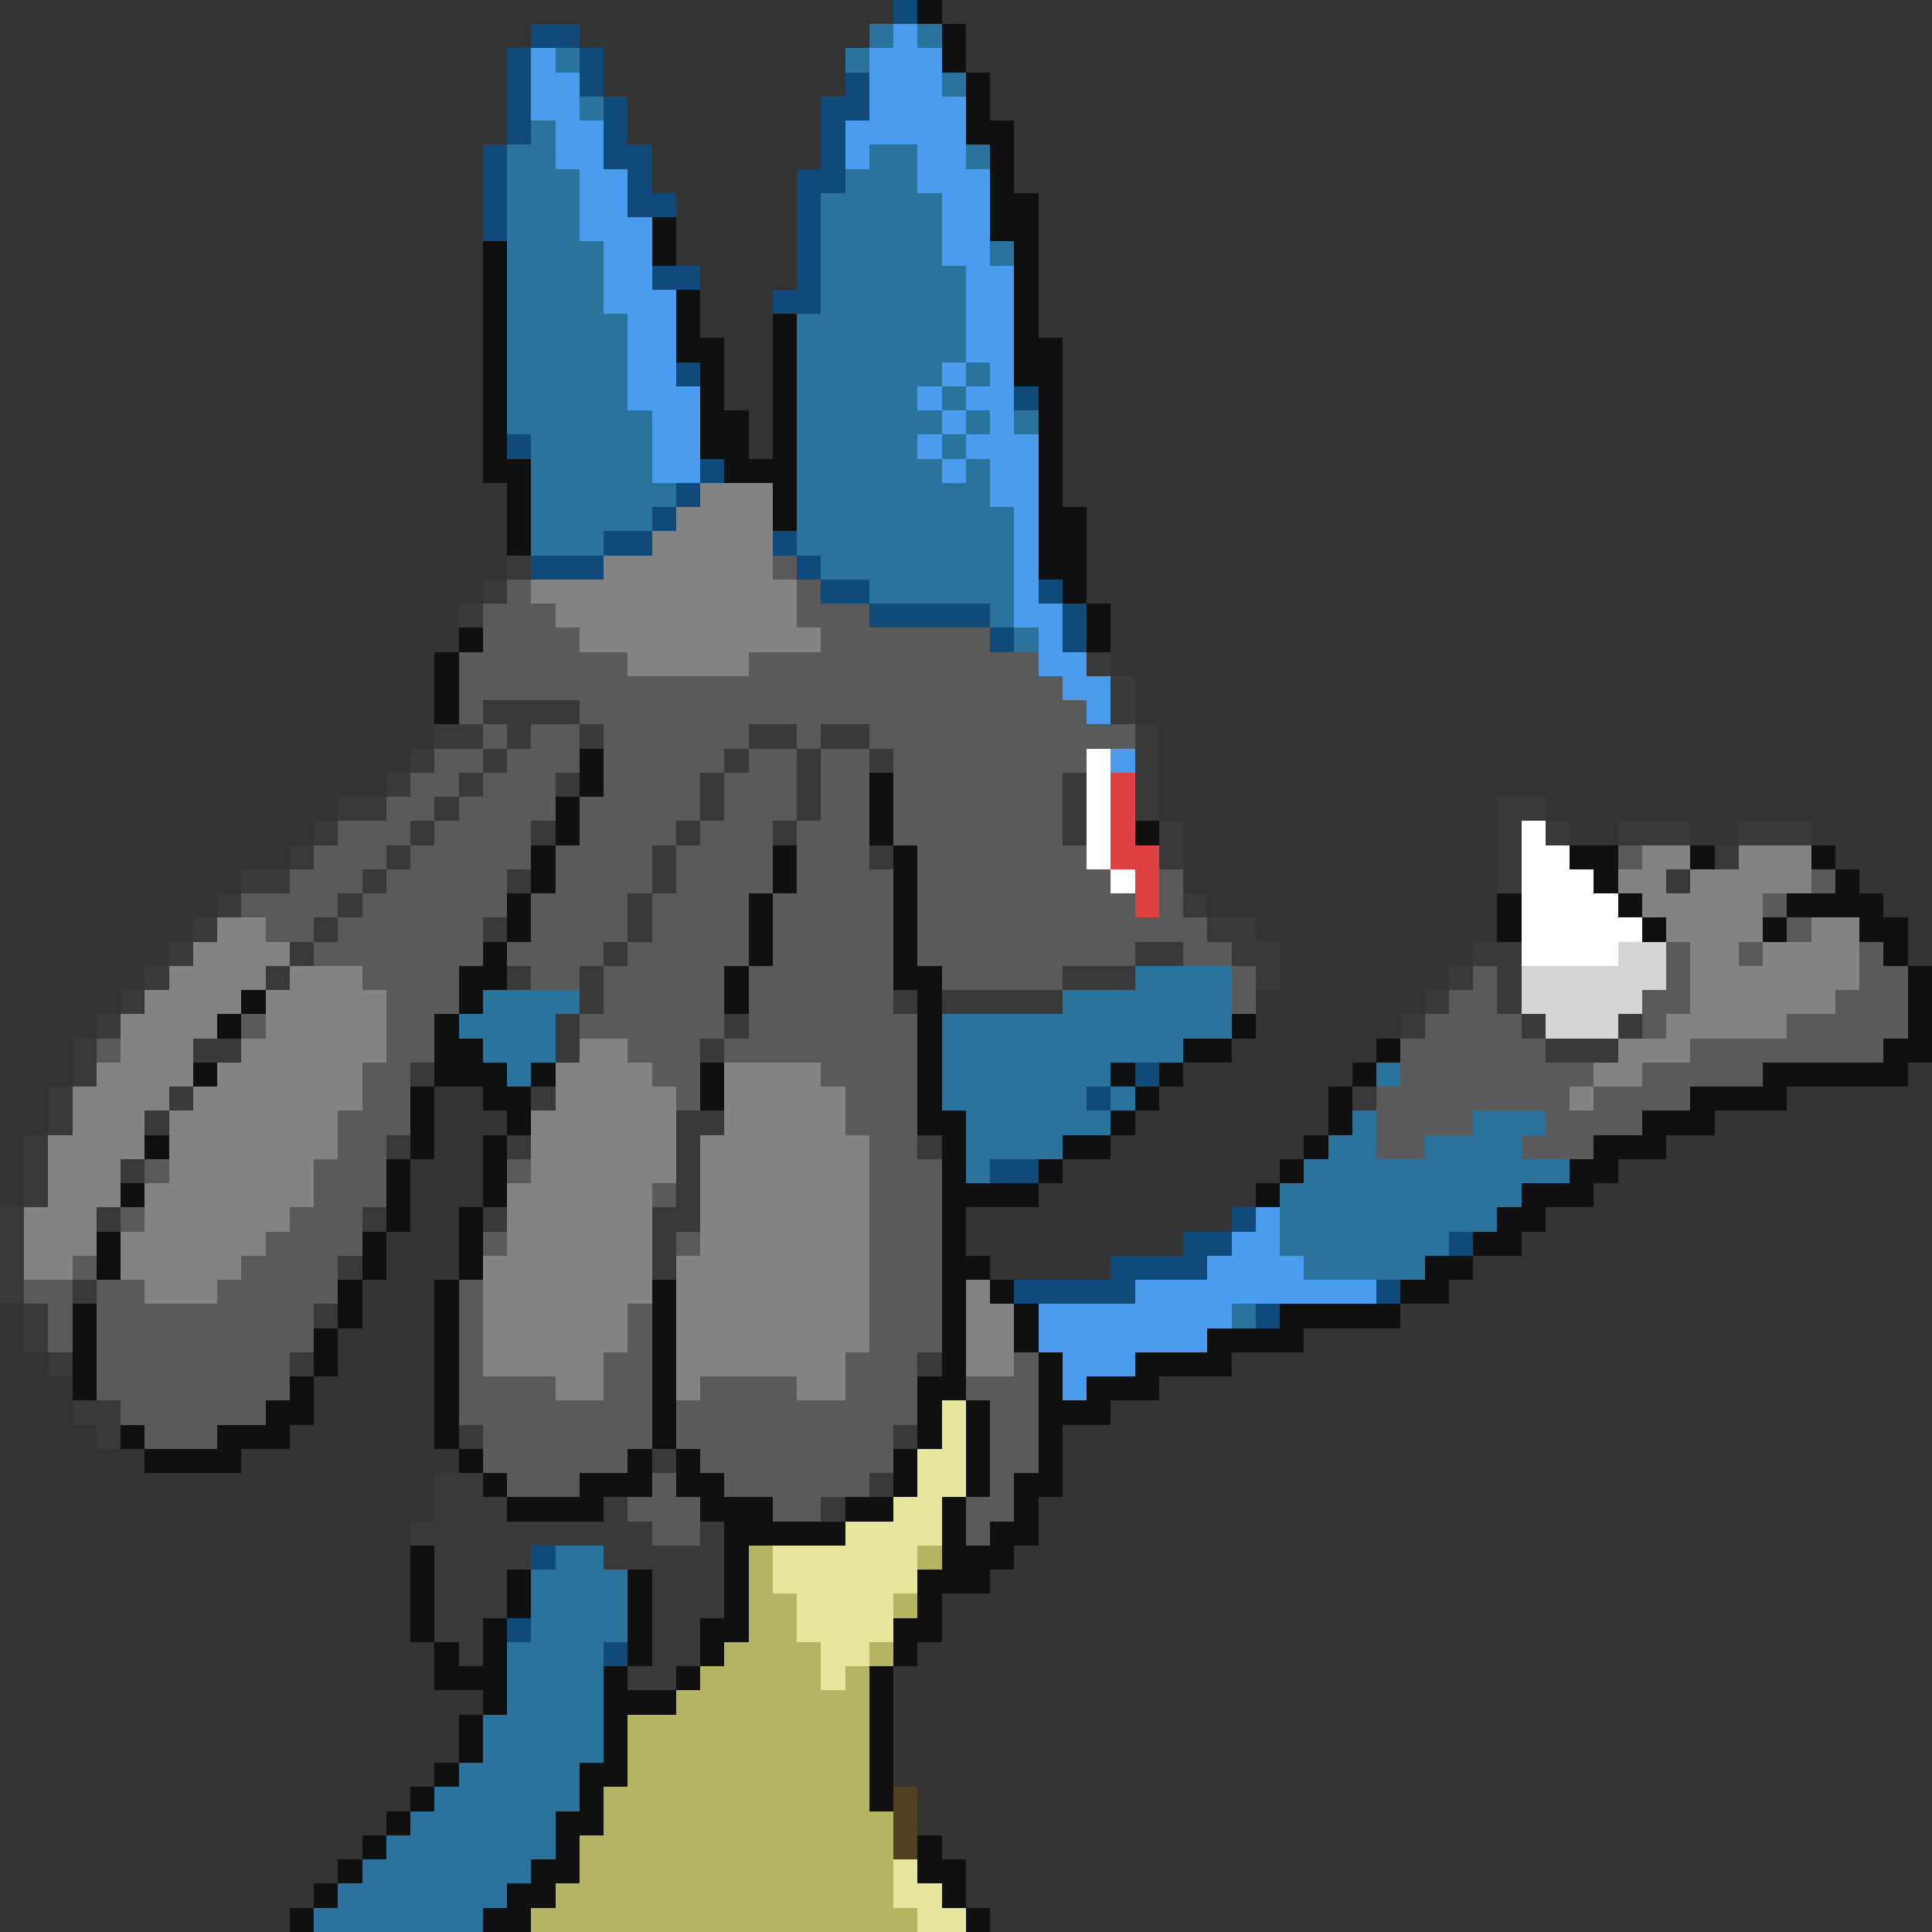 <svg xmlns="http://www.w3.org/2000/svg" viewBox="0 -0.5 80 80" shape-rendering="crispEdges">
<rect x="0" y="-0.5" width="80" height="80" fill="#333333" stroke="none"/>
<path stroke="#104a7b" d="M37 0h1M22 1h2M21 2h1M24 2h1M21 3h1M24 3h1M35 3h1M21 4h1M25 4h1M34 4h2M21 5h1M25 5h1M34 5h1M20 6h1M25 6h2M34 6h1M20 7h1M26 7h1M33 7h2M20 8h1M26 8h2M33 8h1M20 9h1M33 9h1M33 10h1M27 11h2M33 11h1M32 12h2M28 15h1M42 16h1M21 18h1M29 19h1M28 20h1M27 21h1M25 22h2M32 22h1M22 23h3M33 23h1M34 24h2M43 24h1M36 25h5M44 25h1M41 26h1M44 26h1M47 44h1M45 45h1M41 48h2M51 50h1M49 51h2M60 51h1M46 52h4M42 53h5M57 53h1M52 54h1M22 64h1M21 67h1M25 68h1" />
<path stroke="#101010" d="M38 0h1M39 1h1M39 2h1M40 3h1M40 4h1M40 5h2M41 6h1M41 7h1M41 8h2M27 9h1M41 9h2M20 10h1M27 10h1M42 10h1M20 11h1M42 11h1M20 12h1M28 12h1M42 12h1M20 13h1M28 13h1M32 13h1M42 13h1M20 14h1M28 14h2M32 14h1M42 14h2M20 15h1M29 15h1M32 15h1M42 15h2M20 16h1M29 16h1M32 16h1M43 16h1M20 17h1M29 17h2M32 17h1M43 17h1M20 18h1M29 18h2M32 18h1M43 18h1M20 19h2M30 19h3M43 19h1M21 20h1M32 20h1M43 20h1M21 21h1M32 21h1M43 21h2M21 22h1M43 22h2M43 23h2M44 24h1M45 25h1M19 26h1M45 26h1M18 27h1M18 28h1M18 29h1M24 31h1M24 32h1M36 32h1M23 33h1M36 33h1M23 34h1M36 34h1M47 34h1M22 35h1M32 35h1M37 35h1M65 35h2M70 35h1M75 35h1M22 36h1M32 36h1M37 36h1M66 36h1M76 36h1M21 37h1M31 37h1M37 37h1M62 37h1M67 37h1M74 37h4M21 38h1M31 38h1M37 38h1M62 38h1M68 38h1M73 38h1M77 38h2M20 39h1M31 39h1M37 39h1M78 39h1M19 40h2M30 40h1M37 40h2M79 40h1M10 41h1M19 41h1M30 41h1M38 41h1M79 41h1M9 42h1M18 42h1M38 42h1M51 42h1M79 42h1M18 43h2M38 43h1M49 43h2M57 43h1M78 43h2M8 44h1M18 44h3M22 44h1M29 44h1M38 44h1M46 44h1M48 44h1M56 44h1M73 44h6M17 45h1M20 45h2M29 45h1M38 45h1M47 45h1M55 45h1M70 45h4M17 46h1M21 46h1M38 46h2M46 46h1M55 46h1M68 46h3M6 47h1M17 47h1M20 47h1M39 47h1M44 47h2M54 47h1M66 47h3M16 48h1M20 48h1M39 48h1M43 48h1M53 48h1M65 48h2M5 49h1M16 49h1M20 49h1M39 49h4M52 49h1M63 49h3M16 50h1M19 50h1M39 50h1M62 50h2M4 51h1M15 51h1M19 51h1M39 51h1M61 51h2M4 52h1M15 52h1M19 52h1M39 52h2M59 52h2M14 53h1M18 53h1M27 53h1M39 53h1M41 53h1M58 53h2M3 54h1M14 54h1M18 54h1M27 54h1M39 54h1M42 54h1M53 54h5M3 55h1M13 55h1M18 55h1M27 55h1M39 55h1M42 55h1M50 55h4M3 56h1M13 56h1M18 56h1M27 56h1M39 56h1M43 56h1M47 56h4M3 57h1M12 57h1M18 57h1M27 57h1M38 57h2M43 57h1M45 57h3M11 58h2M18 58h1M27 58h1M38 58h1M40 58h1M43 58h3M5 59h1M9 59h3M18 59h1M27 59h1M38 59h1M40 59h1M43 59h1M6 60h4M19 60h1M26 60h1M28 60h1M37 60h1M40 60h1M43 60h1M20 61h1M24 61h3M28 61h2M37 61h1M40 61h1M42 61h2M21 62h4M29 62h3M35 62h2M39 62h1M42 62h1M30 63h5M39 63h1M41 63h2M17 64h1M30 64h1M39 64h3M17 65h1M21 65h1M26 65h1M30 65h1M38 65h3M17 66h1M21 66h1M26 66h1M30 66h1M38 66h1M17 67h1M20 67h1M26 67h1M29 67h2M37 67h2M18 68h1M20 68h1M26 68h1M29 68h1M37 68h1M18 69h3M25 69h1M28 69h1M36 69h1M20 70h1M25 70h3M36 70h1M19 71h1M25 71h1M36 71h1M19 72h1M25 72h1M36 72h1M18 73h1M24 73h2M36 73h1M17 74h1M24 74h1M36 74h1M16 75h1M23 75h2M15 76h1M23 76h1M38 76h1M14 77h1M22 77h2M38 77h2M13 78h1M21 78h2M39 78h1M12 79h1M20 79h2M40 79h1" />
<path stroke="#29739c" d="M36 1h1M38 1h1M23 2h1M35 2h1M39 3h1M24 4h1M22 5h1M21 6h2M36 6h2M40 6h1M21 7h3M35 7h3M21 8h3M34 8h5M21 9h3M34 9h5M21 10h4M34 10h5M41 10h1M21 11h4M34 11h6M21 12h4M34 12h6M21 13h5M33 13h7M21 14h5M33 14h7M21 15h5M33 15h6M40 15h1M21 16h5M33 16h5M39 16h1M21 17h6M33 17h6M40 17h1M42 17h1M22 18h5M33 18h5M39 18h1M22 19h5M33 19h6M40 19h1M22 20h6M33 20h8M22 21h5M33 21h9M22 22h3M33 22h9M34 23h8M36 24h6M41 25h1M42 26h1M47 40h4M20 41h4M44 41h7M19 42h4M39 42h12M20 43h3M39 43h10M21 44h1M39 44h7M57 44h1M39 45h6M46 45h1M40 46h6M56 46h1M61 46h3M40 47h4M55 47h2M59 47h4M40 48h1M54 48h11M53 49h10M53 50h9M53 51h7M54 52h5M51 54h1M23 64h2M22 65h4M22 66h4M22 67h4M21 68h4M21 69h4M21 70h4M20 71h5M20 72h5M19 73h5M18 74h6M17 75h6M16 76h7M15 77h7M14 78h7M13 79h7" />
<path stroke="#4a9cee" d="M37 1h1M22 2h1M36 2h3M22 3h2M36 3h3M22 4h2M36 4h4M23 5h2M35 5h5M23 6h2M35 6h1M38 6h2M24 7h2M38 7h3M24 8h2M39 8h2M24 9h3M39 9h2M25 10h2M39 10h2M25 11h2M40 11h2M25 12h3M40 12h2M26 13h2M40 13h2M26 14h2M40 14h2M26 15h2M39 15h1M41 15h1M26 16h3M38 16h1M40 16h2M27 17h2M39 17h1M41 17h1M27 18h2M38 18h1M40 18h3M27 19h2M39 19h1M41 19h2M41 20h2M42 21h1M42 22h1M42 23h1M42 24h1M42 25h2M43 26h1M43 27h2M44 28h2M45 29h1M46 31h1M52 50h1M51 51h2M50 52h4M47 53h10M43 54h8M43 55h7M44 56h3M44 57h1" />
<path stroke="#838383" d="M29 20h3M28 21h4M27 22h5M25 23h7M22 24h11M23 25h10M24 26h10M26 27h5M68 35h2M72 35h3M67 36h2M70 36h5M68 37h5M9 38h2M69 38h4M75 38h2M8 39h4M70 39h2M73 39h4M7 40h4M12 40h3M70 40h7M6 41h4M11 41h5M70 41h6M5 42h4M11 42h5M69 42h5M5 43h3M10 43h6M24 43h2M67 43h3M4 44h4M9 44h6M23 44h4M30 44h4M66 44h2M3 45h4M8 45h7M23 45h5M30 45h5M65 45h1M3 46h3M7 46h7M22 46h6M30 46h5M2 47h4M7 47h7M22 47h6M29 47h7M2 48h3M7 48h6M22 48h6M29 48h7M2 49h3M6 49h7M21 49h6M29 49h7M1 50h3M6 50h6M21 50h6M29 50h7M1 51h3M5 51h6M21 51h6M29 51h7M1 52h2M5 52h5M20 52h7M28 52h8M6 53h3M20 53h7M28 53h8M40 53h1M20 54h6M28 54h8M40 54h2M20 55h6M28 55h8M40 55h2M20 56h5M28 56h7M40 56h2M23 57h2M28 57h1M33 57h2" />
<path stroke="#393939" d="M21 23h1M20 24h1M19 25h1M45 27h1M46 28h1M20 29h4M46 29h1M18 30h2M21 30h1M24 30h1M31 30h2M34 30h2M47 30h1M17 31h1M20 31h1M30 31h1M33 31h1M36 31h1M47 31h1M16 32h1M19 32h1M23 32h1M29 32h1M33 32h1M44 32h1M47 32h1M14 33h2M18 33h1M29 33h1M33 33h1M44 33h1M47 33h1M62 33h2M13 34h1M17 34h1M22 34h1M28 34h1M32 34h1M44 34h1M48 34h1M62 34h1M64 34h1M67 34h3M72 34h3M12 35h1M16 35h1M27 35h1M36 35h1M48 35h1M62 35h1M71 35h1M10 36h2M15 36h1M21 36h1M27 36h1M62 36h1M69 36h1M9 37h1M14 37h1M26 37h1M49 37h1M8 38h1M13 38h1M20 38h1M26 38h1M50 38h2M7 39h1M12 39h1M25 39h1M47 39h2M51 39h2M61 39h2M6 40h1M11 40h1M21 40h1M24 40h1M44 40h3M52 40h1M60 40h1M62 40h1M5 41h1M24 41h1M37 41h1M39 41h5M59 41h1M62 41h1M4 42h1M23 42h1M30 42h1M58 42h1M63 42h1M67 42h1M3 43h1M8 43h2M23 43h1M29 43h1M64 43h3M3 44h1M17 44h1M2 45h1M7 45h1M22 45h1M56 45h1M2 46h1M6 46h1M28 46h2M1 47h1M16 47h1M21 47h1M28 47h1M38 47h1M1 48h1M5 48h1M28 48h1M1 49h1M28 49h1M0 50h1M4 50h1M15 50h1M20 50h1M27 50h2M0 51h1M27 51h1M0 52h1M14 52h1M27 52h1M0 53h1M3 53h1M1 54h1M13 54h1M1 55h1M2 56h1M12 56h1M38 56h1M3 58h2M4 59h1M19 59h1M37 59h1M27 60h1M18 61h2M36 61h1M18 62h3M25 62h1M34 62h1M17 63h10M29 63h1M18 64h4M25 64h5M18 65h3M27 65h3M18 66h3M27 66h3M18 67h2M27 67h2M19 68h1M27 68h2M26 69h2" />
<path stroke="#5a5a5a" d="M32 23h1M21 24h1M33 24h1M20 25h3M33 25h3M20 26h4M34 26h7M19 27h7M31 27h12M19 28h25M19 29h1M24 29h21M20 30h1M22 30h2M25 30h6M33 30h1M36 30h11M18 31h2M21 31h3M25 31h5M31 31h2M34 31h2M37 31h8M17 32h2M20 32h3M25 32h4M30 32h3M34 32h2M37 32h7M16 33h2M19 33h4M24 33h5M30 33h3M34 33h2M37 33h7M14 34h3M18 34h4M24 34h4M29 34h3M33 34h3M37 34h7M13 35h3M17 35h5M23 35h4M28 35h4M33 35h3M38 35h7M67 35h1M12 36h3M16 36h5M23 36h4M28 36h4M33 36h4M38 36h8M48 36h1M75 36h1M10 37h4M15 37h6M22 37h4M27 37h4M32 37h5M38 37h9M48 37h1M73 37h1M11 38h2M14 38h6M22 38h4M27 38h4M32 38h5M38 38h12M74 38h1M13 39h7M21 39h4M26 39h5M32 39h5M38 39h9M49 39h2M69 39h1M72 39h1M77 39h1M15 40h4M22 40h2M25 40h5M31 40h6M39 40h5M51 40h1M61 40h1M69 40h1M77 40h2M16 41h3M25 41h5M31 41h6M51 41h1M60 41h2M68 41h2M76 41h3M10 42h1M16 42h2M24 42h6M31 42h7M59 42h4M68 42h1M74 42h5M4 43h1M16 43h2M26 43h3M30 43h8M58 43h6M70 43h8M15 44h2M27 44h2M34 44h4M58 44h8M68 44h5M15 45h2M28 45h1M35 45h3M57 45h8M66 45h4M14 46h3M35 46h3M57 46h4M64 46h4M14 47h2M36 47h2M57 47h2M63 47h3M6 48h1M13 48h3M21 48h1M36 48h3M13 49h3M27 49h1M36 49h3M5 50h1M12 50h3M36 50h3M11 51h4M20 51h1M28 51h1M36 51h3M3 52h1M10 52h4M36 52h3M1 53h2M4 53h2M9 53h5M19 53h1M36 53h3M2 54h1M4 54h9M19 54h1M26 54h1M36 54h3M2 55h1M4 55h9M19 55h1M26 55h1M36 55h3M4 56h8M19 56h1M25 56h2M35 56h3M42 56h1M4 57h8M19 57h4M25 57h2M29 57h4M35 57h3M40 57h3M5 58h6M19 58h8M28 58h10M41 58h2M6 59h3M20 59h7M28 59h9M41 59h2M20 60h6M29 60h8M41 60h2M21 61h3M27 61h1M30 61h6M41 61h1M26 62h3M32 62h2M40 62h2M27 63h2M40 63h1" />
<path stroke="#ffffff" d="M45 31h1M45 32h1M45 33h1M45 34h1M63 34h1M45 35h1M63 35h2M46 36h1M63 36h3M63 37h4M63 38h5M63 39h4" />
<path stroke="#de4141" d="M46 32h1M46 33h1M46 34h1M46 35h2M47 36h1M47 37h1" />
<path stroke="#d5d5d5" d="M67 39h2M63 40h6M63 41h5M64 42h3" />
<path stroke="#e6e69c" d="M39 58h1M39 59h1M38 60h2M38 61h2M37 62h2M35 63h4M32 64h6M32 65h6M33 66h4M33 67h4M34 68h2M34 69h1M37 77h1M37 78h2M38 79h2" />
<path stroke="#b4b462" d="M31 64h1M38 64h1M31 65h1M31 66h2M37 66h1M31 67h2M30 68h4M36 68h1M29 69h5M35 69h1M28 70h8M26 71h10M26 72h10M26 73h10M25 74h11M25 75h12M24 76h13M24 77h13M23 78h14M22 79h16" />
<path stroke="#524120" d="M37 74h1M37 75h1M37 76h1" />
</svg>
